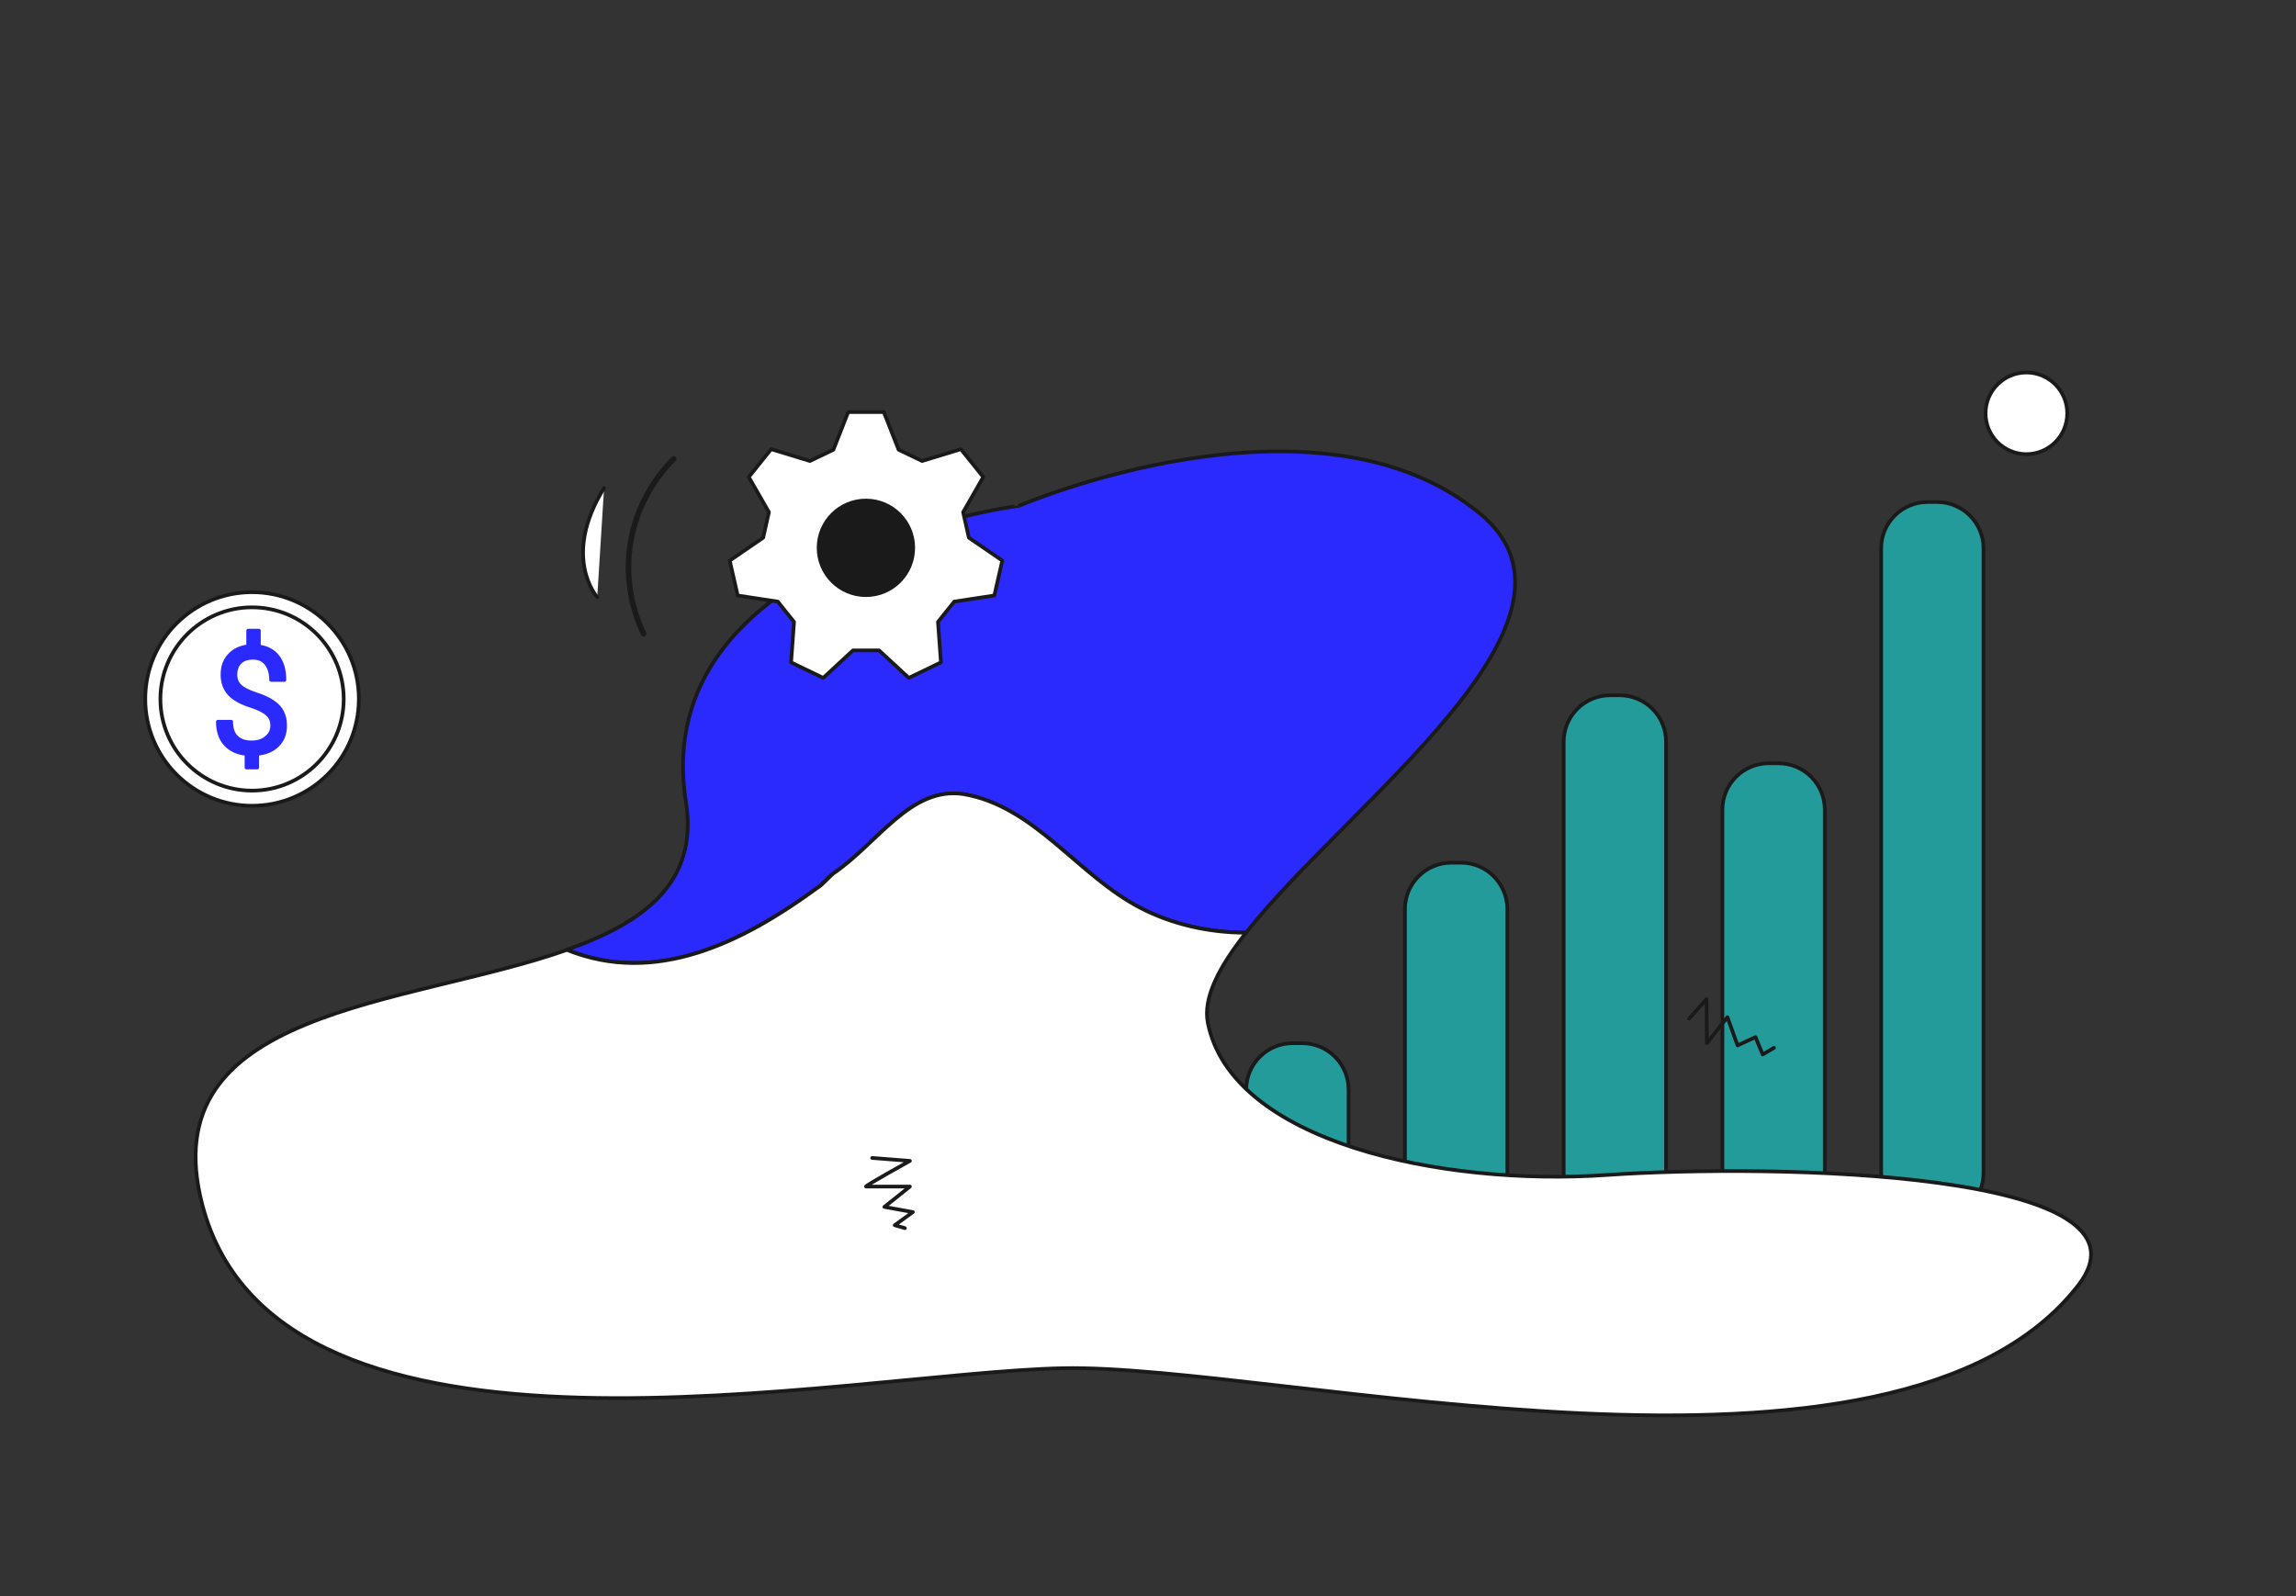 <?xml version="1.0" encoding="utf-8"?>
<!-- Generator: Adobe Illustrator 26.0.3, SVG Export Plug-In . SVG Version: 6.00 Build 0)  -->
<svg version="1.1" id="Layer_1" xmlns="http://www.w3.org/2000/svg" xmlns:xlink="http://www.w3.org/1999/xlink" x="0px" y="0px"
	 viewBox="0 0 1242.5 864" style="enable-background:new 0 0 1242.5 864;" xml:space="preserve">
<rect x="0" y="0" width="1242.5" height="864" fill="#333333" stroke="none"/>
<style type="text/css">
	.st0{fill:#239b9b;stroke:#1A1A1A;stroke-width:2;stroke-linecap:round;stroke-linejoin:round;stroke-miterlimit:10;}
	.st1{fill:#2A2AFF;stroke:#1A1A1A;stroke-width:2;stroke-linecap:round;stroke-linejoin:round;stroke-miterlimit:10;}
	.st2{fill:#FFFFFF;stroke:#1A1A1A;stroke-width:2;stroke-linecap:round;stroke-linejoin:round;stroke-miterlimit:10;}
	.st3{fill:#1A1A1A;stroke:#1A1A1A;stroke-width:2;stroke-linecap:round;stroke-linejoin:round;stroke-miterlimit:10;}
	.st4{fill:none;stroke:#1A1A1A;stroke-width:3;stroke-linecap:round;stroke-linejoin:round;stroke-miterlimit:10;}
	.st5{fill:none;stroke:#1A1A1A;stroke-width:2;stroke-linecap:round;stroke-linejoin:round;stroke-miterlimit:10;}
	.st6{fill:#2A2AFF;stroke:#2A2AFF;stroke-width:2;stroke-linecap:round;stroke-linejoin:round;stroke-miterlimit:10;}
</style>
<g>
	<g>
		<path class="st0" d="M704.7,659.9h-5.2c-13.9,0-25.1-11.3-25.1-25.1v-45.1c0-13.9,11.3-25.1,25.1-25.1h5.2
			c13.9,0,25.1,11.3,25.1,25.1v45.1C729.8,648.7,718.6,659.9,704.7,659.9z"/>
		<path class="st0" d="M790.6,659.9h-5.2c-13.9,0-25.1-11.3-25.1-25.1V492c0-13.9,11.3-25.1,25.1-25.1h5.2
			c13.9,0,25.1,11.3,25.1,25.1v142.7C815.7,648.7,804.5,659.9,790.6,659.9z"/>
		<path class="st0" d="M876.5,659.9h-5.2c-13.9,0-25.1-11.3-25.1-25.1V401.4c0-13.9,11.3-25.1,25.1-25.1h5.2
			c13.9,0,25.1,11.3,25.1,25.1v233.4C901.6,648.7,890.4,659.9,876.5,659.9z"/>
		<path class="st0" d="M962.4,659.9h-5.2c-13.9,0-25.1-11.3-25.1-25.1V438.2c0-13.9,11.3-25.1,25.1-25.1h5.2
			c13.9,0,25.1,11.3,25.1,25.1v196.6C987.5,648.7,976.3,659.9,962.4,659.9z"/>
		<path class="st0" d="M1048.3,659.9h-5.2c-13.9,0-25.1-11.3-25.1-25.1v-338c0-13.9,11.3-25.1,25.1-25.1h5.2
			c13.9,0,25.1,11.3,25.1,25.1v338C1073.4,648.7,1062.2,659.9,1048.3,659.9z"/>
	</g>
	<path class="st1" d="M442.5,480.4c2.2-1.1,6.2-6.5,8.4-7.6c24.3-16.5,41.9-47.4,70.6-43c38.6,6.6,61.7,44.1,95.9,61.7
		c17,8.8,36.9,13.2,56.9,13.3c55.6-70.6,196.7-169.3,126.4-227c-88.8-72.9-249.1-4.1-249.1-4.1S349.9,299.6,371.2,434
		c6.9,43.7-22.7,65.3-64.4,80C354.8,533.5,401.8,510.2,442.5,480.4z"/>
	<path class="st2" d="M869.8,635.9c-90.4,6.3-203.6-18.1-216.2-82.5c-2.6-13.4,6.1-30.1,20.7-48.6c-20,0-39.8-4.5-56.9-13.3
		c-34.2-17.6-57.3-55.1-95.9-61.7c-28.7-4.4-46.3,26.5-70.6,43c-2.5,2-6.2,6.5-8.4,7.6c-40.7,29.8-87.7,53.1-135.7,33.7
		c-86.5,30.6-225.2,31.4-197.3,138c41.3,157.9,349,90.8,465.7,88.4c116.7-2.4,450.3,82.5,549.4-44.8
		C1172.6,633.8,960.2,629.7,869.8,635.9z"/>
	<g>
		<path class="st2" d="M478.3,223l8,20.4c4.9,2.4,7.8,3.8,12.7,6.1l21-6.4c5.9,7.4,6.2,7.8,12.1,15.1l-10.9,19
			c1.2,5.3,1.9,8.5,3.1,13.8l18.1,12.4c-2.1,9.2-2.2,9.7-4.3,18.9l-21.7,3.3c-3.4,4.2-5.4,6.8-8.8,11l1.6,21.9
			c-8.5,4.1-8.9,4.3-17.4,8.4L475.7,352c-5.4,0-8.7,0-14.1,0l-16.1,14.9c-8.5-4.1-8.9-4.3-17.4-8.4l1.6-21.9
			c-3.4-4.2-5.4-6.8-8.8-11l-21.7-3.3c-2.1-9.2-2.2-9.7-4.3-18.9l18.1-12.4c1.2-5.3,1.9-8.5,3.1-13.8l-10.9-19
			c5.9-7.4,6.2-7.8,12.1-15.1l21,6.4c4.9-2.4,7.8-3.8,12.7-6.1l8-20.4C468.4,223,468.8,223,478.3,223z"/>
		<g>
			<ellipse class="st3" cx="468.6" cy="296.5" rx="25.6" ry="25.6"/>
		</g>
	</g>
	<ellipse class="st2" cx="1096.6" cy="223.7" rx="22.1" ry="22.1"/>
	<path class="st4" d="M348.3,343c-7.4-15.4-9.9-33.1-7-49.9c2.9-16.8,11.2-32.7,23.3-44.7"/>
	<path class="st5" d="M472,626.7l20.4,1.6c0,0-25.1,13.9-23.7,13.9c1.3,0,23.7,0,23.7,0l-13.8,11L494,656l-9.8,7.1l5.5,1.6"/>
	<polyline class="st5" points="914.1,551.3 923.5,540.7 923.7,564.6 934.8,550.5 940.3,565.8 950,561.3 953.9,570.7 960,567.1 	"/>
	<path class="st2" d="M323.2,323.2c0,0-19.5-21.7,3.7-59.1"/>
	<g>
		<ellipse class="st2" cx="136.4" cy="378.3" rx="57.8" ry="57.8"/>
		<ellipse class="st2" cx="136.4" cy="378.3" rx="49.6" ry="49.6"/>
		<g>
			<g>
				<path class="st6" d="M147.3,392.6c0-2.4-0.8-4.4-2.5-6c-1.7-1.6-4.5-3.1-8.5-4.4c-5.5-1.7-9.6-3.9-12.1-6.6
					c-2.5-2.7-3.8-6.2-3.8-10.4c0-4.3,1.2-7.8,3.7-10.5c2.5-2.7,5.9-4.4,10.2-4.9v-8.5h5.8v8.6c4.4,0.6,7.8,2.4,10.2,5.5
					c2.4,3.1,3.6,7.3,3.6,12.6h-7.2c0-3.7-0.9-6.6-2.6-8.8c-1.7-2.2-4.1-3.2-7.1-3.2c-3.1,0-5.5,0.8-7.1,2.4
					c-1.6,1.6-2.5,3.8-2.5,6.7c0,2.7,0.9,4.8,2.6,6.3c1.7,1.6,4.6,3,8.5,4.3c4,1.3,7.1,2.7,9.3,4.3c2.2,1.5,3.9,3.3,4.9,5.4
					c1.1,2.1,1.6,4.5,1.6,7.2c0,4.4-1.3,7.9-4,10.6c-2.6,2.7-6.3,4.3-11.1,4.8v7.4h-5.8v-7.4c-4.8-0.4-8.6-2.2-11.4-5.2
					c-2.7-3-4.1-7.1-4.1-12.2h7.2c0,3.6,0.9,6.4,2.8,8.3c1.9,1.9,4.6,2.9,8.1,2.9c3.4,0,6.1-0.8,8-2.5
					C146.3,397.6,147.3,395.4,147.3,392.6z"/>
			</g>
		</g>
	</g>
</g>
</svg>
